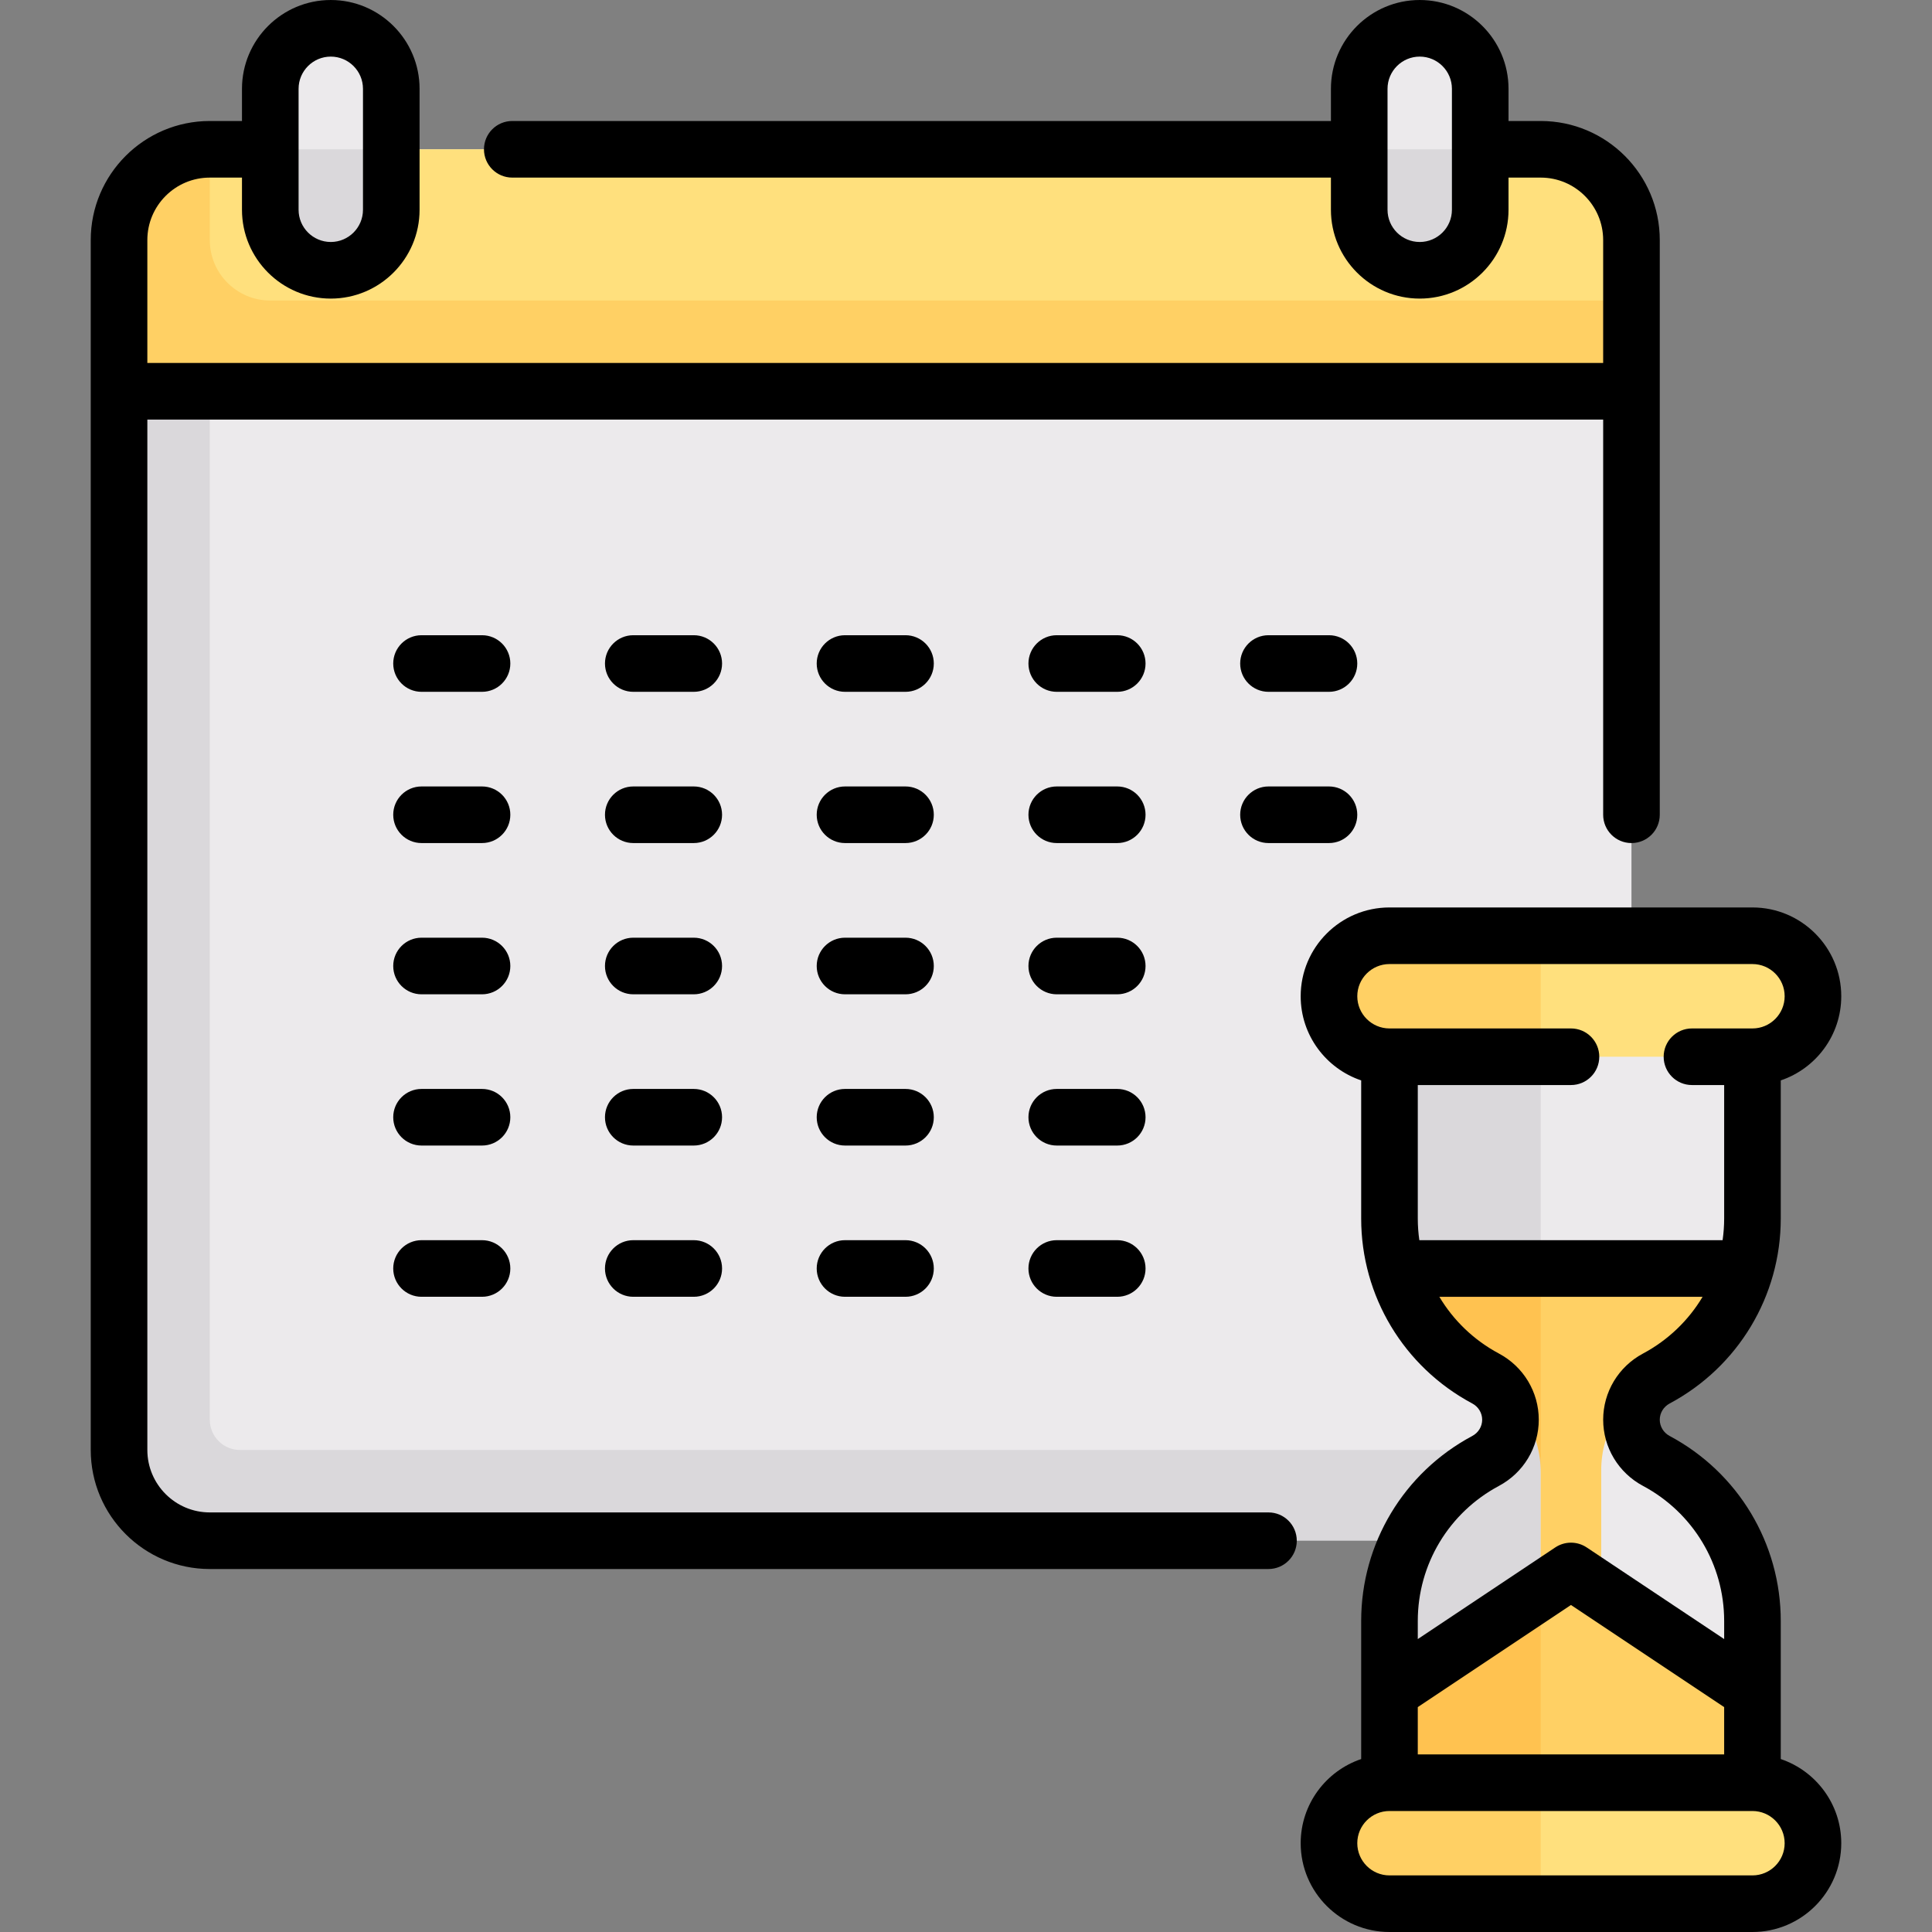 <svg id="Capa_1" enable-background="new 0 0 512 512" height="512" viewBox="0 0 512 512" width="512" xmlns="http://www.w3.org/2000/svg"><rect x="0" y="0" width="512" height="512" fill="#808080" stroke="none"/><g><g><path d="m432.355 63.613c0-13.282-10.767-24.048-24.048-24.048h-352.71c-13.282 0-24.048 10.767-24.048 24.048v320.645c0 13.282 10.767 16.549 24.048 16.549h352.71c13.282 0 24.048-3.267 24.048-16.549z" fill="#eceaec"/><path d="m55.597 103.694h-24.049v280.564c0 13.282 10.767 24.048 24.048 24.048h352.71c13.282 0 24.048-10.767 24.048-24.048h-368.741c-4.427 0-8.016-3.589-8.016-8.016z" fill="#dad8db"/><path d="m408.306 39.565h-352.709c-13.282 0-24.048 10.767-24.048 24.048v40.081h400.806v-40.081c0-13.282-10.767-24.048-24.049-24.048z" fill="#ffe07d"/><path d="m87.661 71.629c-8.854 0-16.032-7.178-16.032-16.032v-32.065c0-8.854 7.178-16.032 16.032-16.032 8.854 0 16.032 7.178 16.032 16.032v32.065c.001 8.854-7.177 16.032-16.032 16.032z" fill="#eceaec"/><path d="m87.661 71.629c-8.854 0-16.032-7.178-16.032-16.032v-16.032h32.065v16.032c0 8.854-7.178 16.032-16.033 16.032z" fill="#dad8db"/><path d="m376.242 71.629c-8.854 0-16.032-7.178-16.032-16.032v-32.065c0-8.854 7.178-16.032 16.032-16.032 8.854 0 16.032 7.178 16.032 16.032v32.065c0 8.854-7.178 16.032-16.032 16.032z" fill="#eceaec"/><path d="m376.242 71.629c-8.854 0-16.032-7.178-16.032-16.032v-16.032h32.065v16.032c-.001 8.854-7.179 16.032-16.033 16.032z" fill="#dad8db"/><path d="m55.597 63.613v-24.048c-13.282 0-24.048 10.767-24.048 24.048v40.081h400.806v-24.049h-360.726c-8.854 0-16.032-7.178-16.032-16.032z" fill="#ffd064"/><path d="m438.944 365.32c15.152-8.089 25.476-24.019 25.476-42.395v-58.909h-96.194v58.909c0 18.376 10.324 34.306 25.476 42.395 4.045 2.16 6.589 6.336 6.589 10.922s-2.544 8.762-6.589 10.922c-15.152 8.089-25.476 24.019-25.476 42.395v58.909h96.194v-58.909c0-18.376-10.324-34.307-25.476-42.395-4.045-2.16-6.589-6.336-6.589-10.922s2.544-8.763 6.589-10.922z" fill="#eceaec"/><path d="m368.226 322.925c0 18.376 10.324 34.306 25.476 42.395 4.045 2.16 6.589 6.336 6.589 10.922s-2.544 8.762-6.589 10.922c-15.152 8.089-25.476 24.019-25.476 42.395v58.909h40.081v-224.452h-40.081z" fill="#dad8db"/><path d="m368.226 247.984h96.194c8.854 0 16.032 7.178 16.032 16.032 0 8.854-7.178 16.032-16.032 16.032h-96.194c-8.854 0-16.032-7.178-16.032-16.032 0-8.854 7.177-16.032 16.032-16.032z" fill="#ffe07d"/><path d="m464.419 448.387-40.081-26.72v-32.044c0-10.15 5.587-19.477 14.536-24.266l.069-.037c11.364-6.067 20.012-16.546 23.626-29.158h-92.495c3.614 12.613 12.262 21.105 23.626 27.172 8.992 4.813 14.605 12.167 14.605 26.368v31.965l-40.081 26.72v40.081h96.194v-40.081z" fill="#ffd064"/><g><g><path d="m368.226 488.468h40.08v-66.802l-40.08 26.721z" fill="#ffc250"/></g><path d="m393.771 365.357c9.076 4.903 14.536 14.618 14.536 24.934v-54.129h-38.231c3.614 12.613 12.262 23.091 23.626 29.158.022.011.045.024.069.037z" fill="#ffc250"/></g><path d="m368.226 472.435h96.194c8.854 0 16.032 7.178 16.032 16.032 0 8.854-7.178 16.032-16.032 16.032h-96.194c-8.854 0-16.032-7.178-16.032-16.032 0-8.854 7.177-16.032 16.032-16.032z" fill="#ffe07d"/><g fill="#ffd064"><path d="m408.306 247.984h-40.081c-8.854 0-16.032 7.178-16.032 16.032s7.178 16.032 16.032 16.032h40.081z"/><path d="m408.306 472.435h-40.081c-8.854 0-16.032 7.178-16.032 16.032s7.178 16.032 16.032 16.032h40.081z"/></g></g><g><path d="m336.161 400.807h-280.564c-9.125 0-16.548-7.424-16.548-16.549v-273.065h385.807v104.726c0 4.142 3.358 7.5 7.5 7.5s7.5-3.358 7.5-7.5v-152.306c0-17.396-14.152-31.548-31.548-31.548h-8.532v-8.532c-.002-12.976-10.558-23.533-23.534-23.533s-23.532 10.557-23.532 23.532v8.532h-216.952c-4.142 0-7.5 3.358-7.5 7.5s3.358 7.5 7.5 7.5h216.951v8.532c0 12.976 10.557 23.532 23.532 23.532 12.976 0 23.533-10.557 23.533-23.532v-8.532h8.532c9.125 0 16.548 7.423 16.548 16.548v32.581h-385.806v-32.58c0-9.125 7.423-16.548 16.548-16.548h8.532v8.532c0 12.976 10.557 23.532 23.532 23.532s23.532-10.557 23.532-23.532v-32.065c.001-12.975-10.555-23.532-23.531-23.532s-23.532 10.557-23.532 23.532v8.532h-8.532c-17.396 0-31.548 14.152-31.548 31.548v320.645c0 17.396 14.152 31.549 31.548 31.549h280.564c4.142 0 7.5-3.358 7.5-7.5s-3.358-7.499-7.5-7.499zm40.081-336.678c-4.705 0-8.532-3.828-8.532-8.532v-32.065c0-4.705 3.828-8.532 8.532-8.532 4.705 0 8.533 3.828 8.533 8.532v32.064c-.001 4.705-3.828 8.533-8.533 8.533zm-297.113-40.597c0-4.705 3.828-8.532 8.532-8.532s8.532 3.828 8.532 8.532v32.064c0 4.705-3.828 8.532-8.532 8.532s-8.532-3.828-8.532-8.532z"/><path d="m239.968 168.339h-16.032c-4.142 0-7.5 3.358-7.5 7.5s3.358 7.5 7.5 7.5h16.032c4.142 0 7.5-3.358 7.5-7.5s-3.358-7.5-7.5-7.5z"/><path d="m296.081 168.339h-16.032c-4.142 0-7.5 3.358-7.5 7.5s3.358 7.5 7.5 7.5h16.032c4.142 0 7.5-3.358 7.5-7.5s-3.358-7.5-7.5-7.5z"/><path d="m183.855 168.339h-16.032c-4.142 0-7.5 3.358-7.5 7.5s3.358 7.5 7.5 7.5h16.032c4.142 0 7.5-3.358 7.5-7.5s-3.358-7.5-7.5-7.5z"/><path d="m239.968 208.419h-16.032c-4.142 0-7.5 3.358-7.5 7.5s3.358 7.5 7.5 7.5h16.032c4.142 0 7.5-3.358 7.5-7.5s-3.358-7.5-7.5-7.5z"/><path d="m296.081 208.419h-16.032c-4.142 0-7.5 3.358-7.5 7.5s3.358 7.5 7.5 7.5h16.032c4.142 0 7.5-3.358 7.5-7.5s-3.358-7.5-7.5-7.5z"/><path d="m183.855 208.419h-16.032c-4.142 0-7.5 3.358-7.5 7.5s3.358 7.5 7.5 7.5h16.032c4.142 0 7.5-3.358 7.5-7.5s-3.358-7.5-7.5-7.5z"/><path d="m239.968 248.5h-16.032c-4.142 0-7.5 3.358-7.5 7.5s3.358 7.5 7.5 7.5h16.032c4.142 0 7.5-3.358 7.5-7.5s-3.358-7.5-7.5-7.5z"/><path d="m296.081 248.5h-16.032c-4.142 0-7.5 3.358-7.5 7.5s3.358 7.5 7.5 7.5h16.032c4.142 0 7.5-3.358 7.5-7.5s-3.358-7.5-7.5-7.5z"/><path d="m183.855 248.5h-16.032c-4.142 0-7.5 3.358-7.5 7.5s3.358 7.5 7.5 7.5h16.032c4.142 0 7.5-3.358 7.5-7.5s-3.358-7.5-7.5-7.5z"/><path d="m239.968 288.581h-16.032c-4.142 0-7.5 3.358-7.5 7.5s3.358 7.5 7.5 7.5h16.032c4.142 0 7.5-3.358 7.5-7.5s-3.358-7.5-7.5-7.5z"/><path d="m296.081 288.581h-16.032c-4.142 0-7.5 3.358-7.5 7.5s3.358 7.5 7.5 7.5h16.032c4.142 0 7.5-3.358 7.5-7.5s-3.358-7.5-7.5-7.5z"/><path d="m183.855 288.581h-16.032c-4.142 0-7.5 3.358-7.5 7.5s3.358 7.5 7.5 7.5h16.032c4.142 0 7.5-3.358 7.5-7.5s-3.358-7.5-7.5-7.5z"/><path d="m239.968 328.661h-16.032c-4.142 0-7.5 3.358-7.5 7.5s3.358 7.5 7.5 7.5h16.032c4.142 0 7.5-3.358 7.5-7.5s-3.358-7.5-7.5-7.5z"/><path d="m296.081 328.661h-16.032c-4.142 0-7.5 3.358-7.5 7.5s3.358 7.5 7.5 7.5h16.032c4.142 0 7.5-3.358 7.5-7.5s-3.358-7.5-7.5-7.5z"/><path d="m183.855 328.661h-16.032c-4.142 0-7.5 3.358-7.5 7.5s3.358 7.5 7.5 7.5h16.032c4.142 0 7.5-3.358 7.5-7.5s-3.358-7.5-7.5-7.5z"/><path d="m127.742 168.339h-16.033c-4.142 0-7.5 3.358-7.5 7.5s3.358 7.5 7.5 7.5h16.033c4.142 0 7.5-3.358 7.5-7.5s-3.358-7.5-7.5-7.5z"/><path d="m127.742 208.419h-16.033c-4.142 0-7.5 3.358-7.5 7.5s3.358 7.5 7.5 7.5h16.033c4.142 0 7.5-3.358 7.5-7.5s-3.358-7.5-7.5-7.5z"/><path d="m127.742 248.5h-16.033c-4.142 0-7.5 3.358-7.5 7.5s3.358 7.5 7.5 7.5h16.033c4.142 0 7.5-3.358 7.5-7.5s-3.358-7.5-7.5-7.5z"/><path d="m127.742 288.581h-16.033c-4.142 0-7.5 3.358-7.5 7.5s3.358 7.5 7.5 7.5h16.033c4.142 0 7.5-3.358 7.5-7.5s-3.358-7.5-7.5-7.5z"/><path d="m127.742 328.661h-16.033c-4.142 0-7.5 3.358-7.5 7.5s3.358 7.5 7.5 7.5h16.033c4.142 0 7.5-3.358 7.5-7.5s-3.358-7.5-7.5-7.5z"/><path d="m352.193 168.339h-16.032c-4.142 0-7.5 3.358-7.5 7.5s3.358 7.5 7.5 7.5h16.032c4.142 0 7.5-3.358 7.5-7.5s-3.358-7.5-7.5-7.5z"/><path d="m352.193 208.419h-16.032c-4.142 0-7.5 3.358-7.5 7.5s3.358 7.5 7.5 7.5h16.032c4.142 0 7.5-3.358 7.5-7.5s-3.358-7.5-7.5-7.5z"/><path d="m471.919 466.168v-36.609c0-20.536-11.282-39.316-29.443-49.011-1.617-.863-2.621-2.513-2.621-4.306s1.004-3.442 2.621-4.306c18.162-9.695 29.444-28.475 29.444-49.011v-36.609c9.308-3.139 16.032-11.946 16.032-22.3 0-12.976-10.557-23.532-23.532-23.532h-96.194c-12.976 0-23.532 10.557-23.532 23.532 0 10.354 6.724 19.16 16.032 22.3v36.609c0 20.536 11.282 39.316 29.443 49.011 1.617.863 2.622 2.513 2.622 4.306s-1.004 3.443-2.622 4.306c-18.161 9.695-29.443 28.475-29.443 49.011v36.609c-9.308 3.139-16.032 11.946-16.032 22.3 0 12.976 10.557 23.532 23.532 23.532h96.194c12.976 0 23.532-10.557 23.532-23.532 0-10.354-6.724-19.16-16.033-22.3zm-96.193-1.232v-12.535l40.597-27.064 40.597 27.064v12.535zm-7.5-209.452h96.194c4.705 0 8.532 3.828 8.532 8.532s-3.828 8.532-8.532 8.532h-16.032c-4.142 0-7.5 3.358-7.5 7.5s3.358 7.5 7.5 7.5h8.532v35.376c0 1.938-.144 3.853-.412 5.736h-80.369c-.269-1.884-.412-3.799-.412-5.736v-35.376h40.597c4.142 0 7.5-3.358 7.5-7.5s-3.358-7.5-7.5-7.5h-48.097c-4.705 0-8.532-3.828-8.532-8.532s3.826-8.532 8.531-8.532zm29.007 138.296c6.512-3.477 10.557-10.197 10.557-17.539 0-7.341-4.045-14.062-10.557-17.538-6.674-3.563-12.073-8.806-15.794-15.042h69.767c-3.721 6.237-9.12 11.479-15.794 15.042-6.512 3.476-10.557 10.196-10.557 17.538s4.045 14.063 10.557 17.539c13.266 7.082 21.507 20.792 21.507 35.779v4.814l-36.437-24.291c-2.52-1.679-5.802-1.68-8.32 0l-36.437 24.291v-4.814c.001-14.987 8.242-28.697 21.508-35.779zm67.186 103.22h-96.194c-4.705 0-8.532-3.828-8.532-8.532s3.828-8.532 8.532-8.532h96.194c4.705 0 8.532 3.828 8.532 8.532s-3.827 8.532-8.532 8.532z"/></g></g></svg>